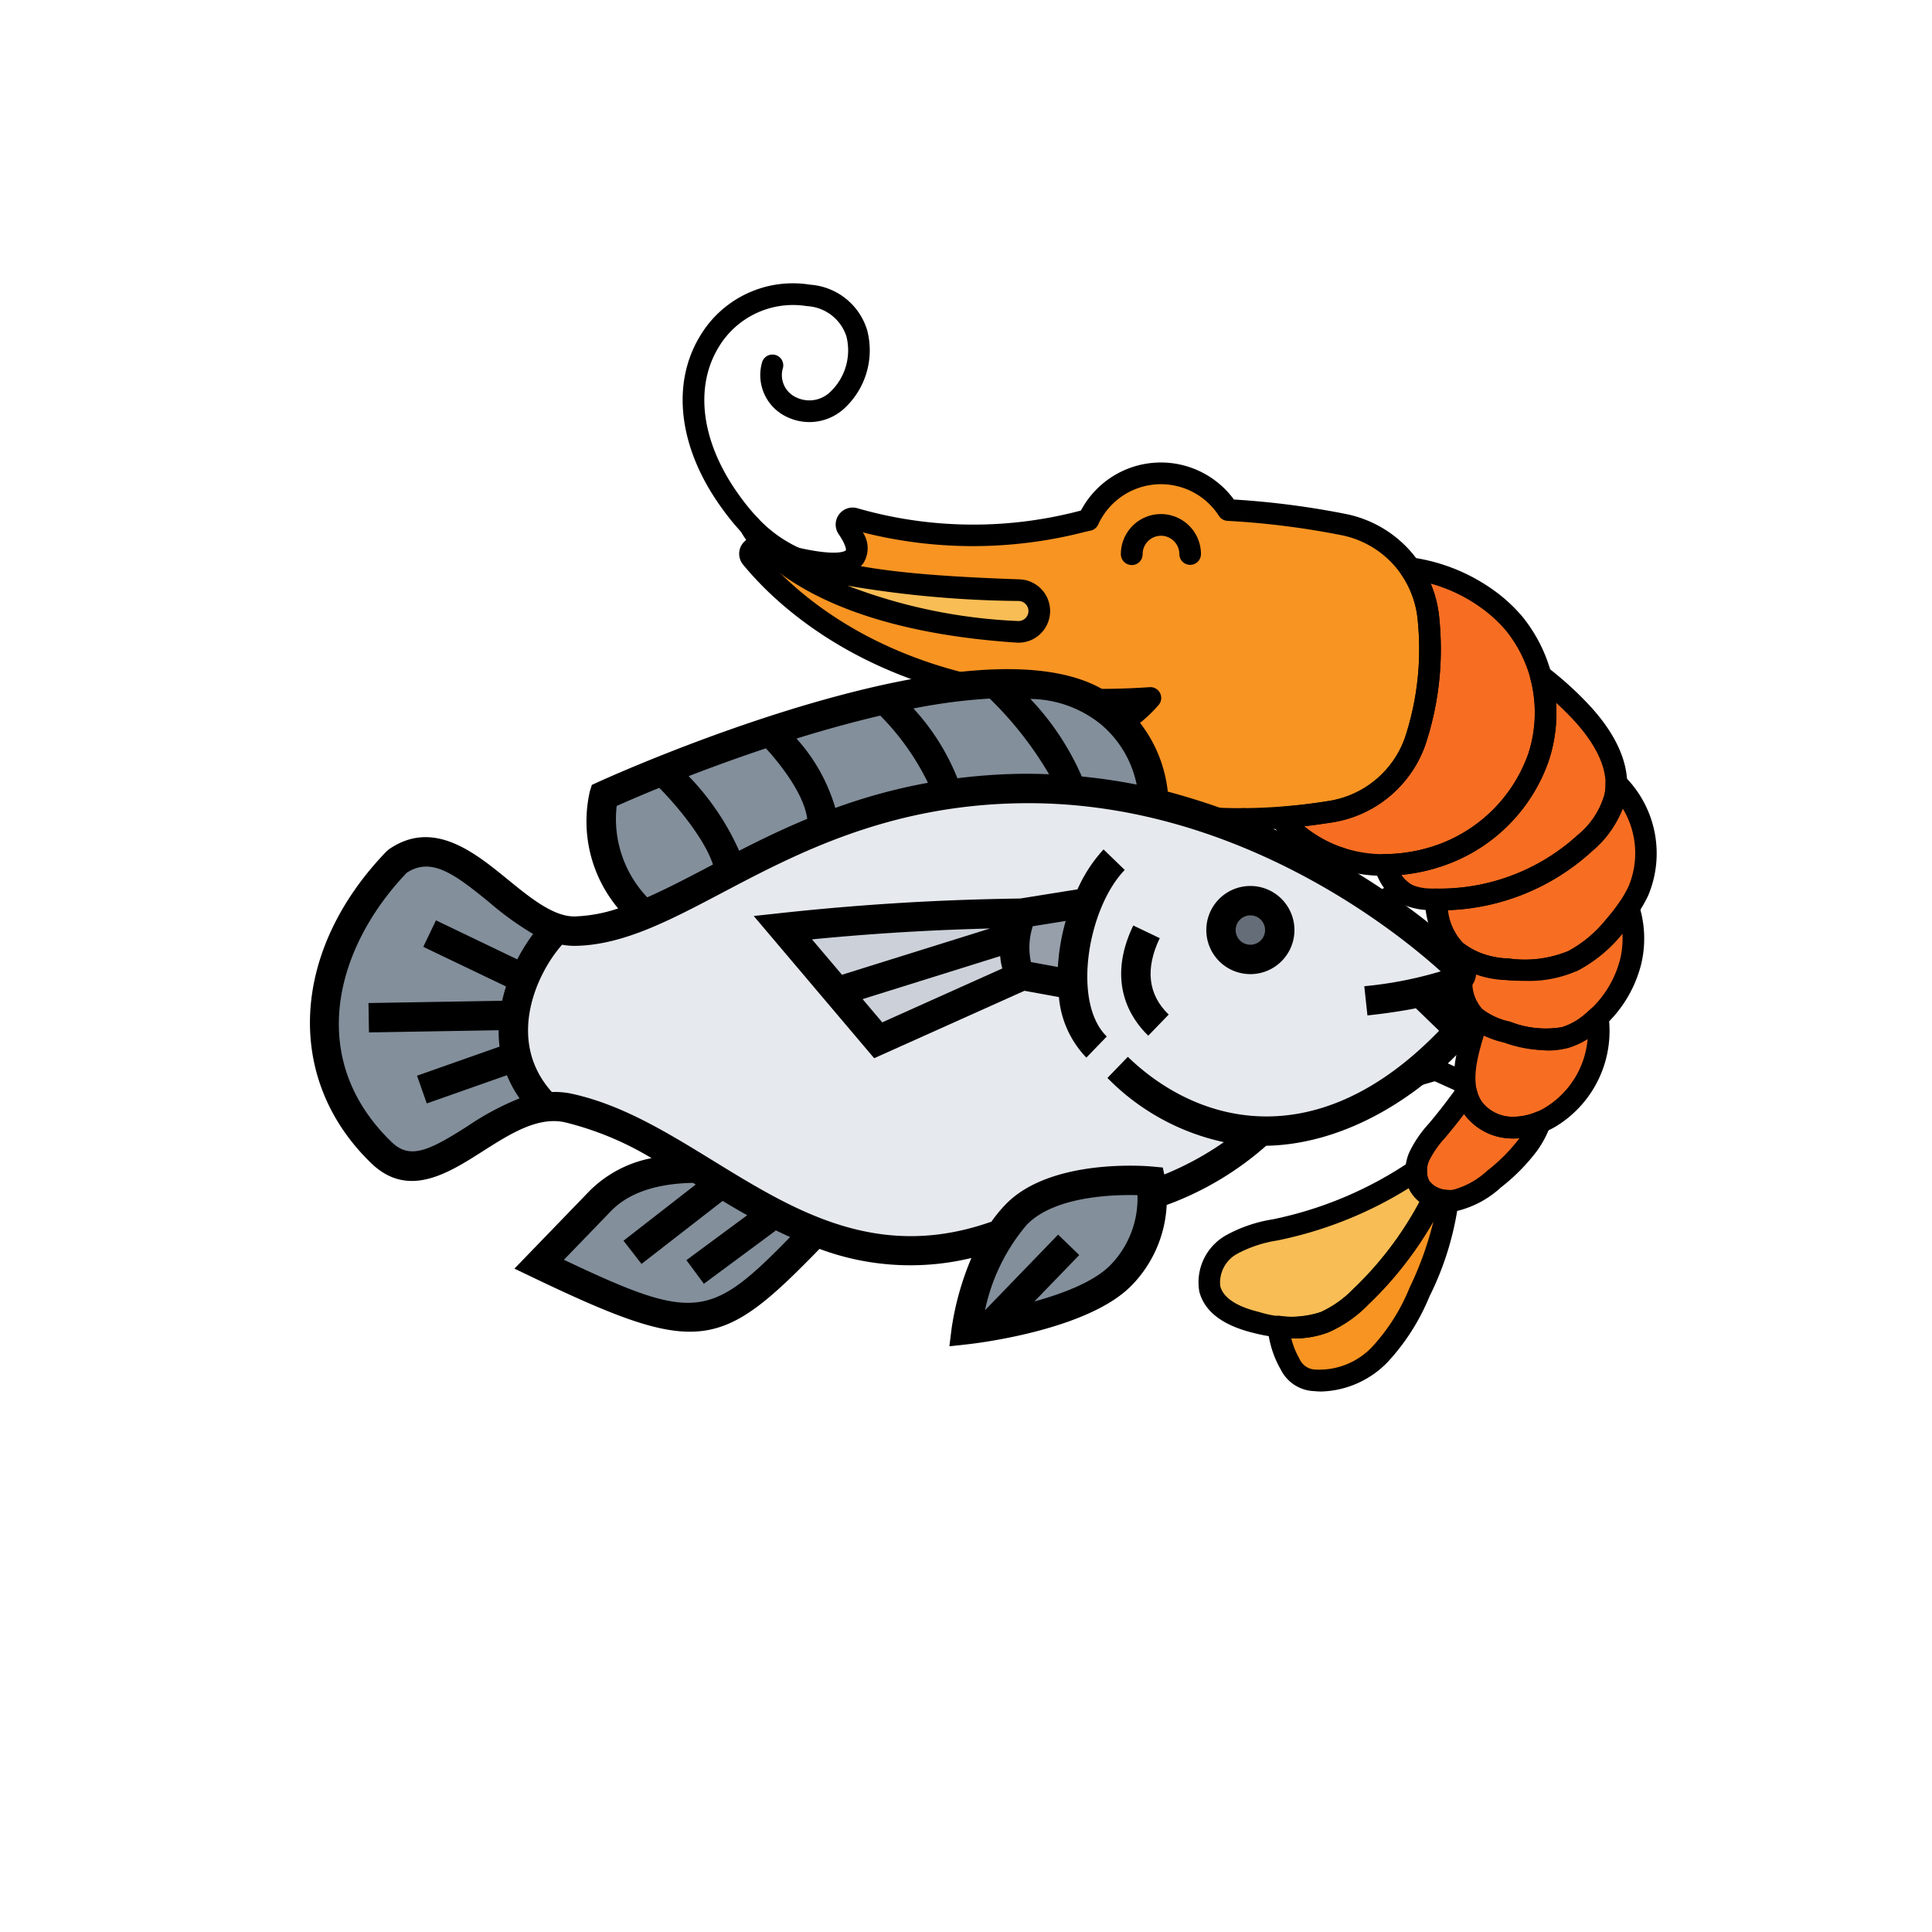 <svg xmlns="http://www.w3.org/2000/svg" width="150" height="150" viewBox="0 0 150 150">
  <g id="fish" transform="translate(-1263 1914)">
    <g id="Group_165" data-name="Group 165" transform="translate(499 17)">
      <path id="Path_99" data-name="Path 99" d="M0,0H150V150H0Z" transform="translate(764 -1931)" fill="none"/>
    </g>
    <g id="Group_169" data-name="Group 169">
      <g id="animal" transform="translate(1300.54 -1891.997)">
        <path id="Path_142" data-name="Path 142" d="M83.714,55.3a8.206,8.206,0,0,0-6.578-7.435,64.416,64.416,0,0,0-9-1.133,6.192,6.192,0,0,0-10.849.777c-.141.032-.285.058-.426.092a33.455,33.455,0,0,1-17.723-.2.479.479,0,0,0-.539.729c1.2,1.747,1.913,4.277-6.948,1.541a.48.48,0,0,0-.517.762c2.731,3.323,11.889,12.2,30.974,10.887a10.444,10.444,0,0,1-9.146,3.505.553.553,0,0,0-.392.985c2.812,2.252,10.155,6.529,23.589,4.323a8.319,8.319,0,0,0,6.5-5.447A22.641,22.641,0,0,0,83.714,55.3Z" transform="translate(-10.335 -29.136)" fill="#f89422"/>
        <path id="Path_143" data-name="Path 143" d="M31.019,55.949s3.24,7.087,20.742,8.25a1.619,1.619,0,1,0,.151-3.234C39.752,60.547,34.471,59.609,31.019,55.949Z" transform="translate(-10.33 -37.148)" fill="#f9bd55"/>
        <g id="Group_168" data-name="Group 168" transform="translate(69.993 30.46)">
          <path id="Path_144" data-name="Path 144" d="M195.588,100.028c.517-2.424-1-4.809-2.693-6.615a25.719,25.719,0,0,0-3.074-2.773,11.21,11.21,0,0,1-.183,6.347,12.428,12.428,0,0,1-7.565,7.575,13.41,13.41,0,0,1-4.347.763,3.669,3.669,0,0,0,1.858,2.357,4.543,4.543,0,0,0,1.622.312,16.7,16.7,0,0,0,12.038-4.359A7.174,7.174,0,0,0,195.588,100.028Z" transform="translate(-177.726 -90.641)" fill="#f76e23"/>
          <path id="Path_145" data-name="Path 145" d="M203.462,115.508a4.709,4.709,0,0,1-.1,1.03,7.172,7.172,0,0,1-2.343,3.607,16.711,16.711,0,0,1-11.583,4.371,6.071,6.071,0,0,0,1.528,3.975,6.514,6.514,0,0,0,4.047,1.45,9.871,9.871,0,0,0,5.085-.655,10.2,10.2,0,0,0,3.22-2.684,11.562,11.562,0,0,0,1.846-2.72A7.587,7.587,0,0,0,203.462,115.508Z" transform="translate(-185.501 -107.151)" fill="#f76e23"/>
          <path id="Path_146" data-name="Path 146" d="M208.566,148.444a7.694,7.694,0,0,0-.168-4.139,15.683,15.683,0,0,1-1.1,1.416,10.2,10.2,0,0,1-3.22,2.684,9.867,9.867,0,0,1-5.085.655,7.816,7.816,0,0,1-3.284-.882,7.582,7.582,0,0,0-.268,1.6,3.876,3.876,0,0,0,1.039,3,5.77,5.77,0,0,0,2.481,1.162,8.364,8.364,0,0,0,4.49.424,5.842,5.842,0,0,0,2.113-1.187A8.909,8.909,0,0,0,208.566,148.444Z" transform="translate(-189.485 -126.27)" fill="#f76e23"/>
          <path id="Path_147" data-name="Path 147" d="M206.014,169.925a5.84,5.84,0,0,1-2.113,1.187,8.365,8.365,0,0,1-4.49-.424,6.314,6.314,0,0,1-2.306-1.014l-.4,1.351c-.543,1.85-1.043,4,.072,5.577a3.8,3.8,0,0,0,2.869,1.5,5.687,5.687,0,0,0,3.186-.853,7.842,7.842,0,0,0,3.617-7.717C206.31,169.666,206.165,169.8,206.014,169.925Z" transform="translate(-189.933 -143.018)" fill="#f76e23"/>
          <path id="Path_148" data-name="Path 148" d="M192.22,189.689a3.8,3.8,0,0,1-2.869-1.5,3.485,3.485,0,0,1-.539-1.205q-1.022,1.445-2.158,2.8a9.26,9.26,0,0,0-1.422,2,2.734,2.734,0,0,0-.067,2.375,2.682,2.682,0,0,0,2.906,1.143,6.946,6.946,0,0,0,2.895-1.618,14.15,14.15,0,0,0,2.667-2.7,7.2,7.2,0,0,0,.908-1.724A5.29,5.29,0,0,1,192.22,189.689Z" transform="translate(-182.504 -154.606)" fill="#f76e23"/>
        </g>
        <path id="Path_149" data-name="Path 149" d="M165.167,211.239a27.774,27.774,0,0,1-5.67,7.69,9.018,9.018,0,0,1-2.792,1.964,7.281,7.281,0,0,1-3.6.343,6.956,6.956,0,0,0,.9,2.913,2.2,2.2,0,0,0,1.959,1.268,6.5,6.5,0,0,0,5.08-2.081,16.177,16.177,0,0,0,3.012-4.775,22.313,22.313,0,0,0,2.191-7.1A3.03,3.03,0,0,1,165.167,211.239Z" transform="translate(-91.389 -140.249)" fill="#f89422"/>
        <path id="Path_150" data-name="Path 150" d="M153.359,206.064a2.249,2.249,0,0,1-.238-1.153,30.288,30.288,0,0,1-10.374,4.494,12.5,12.5,0,0,0-3.926,1.245,3.352,3.352,0,0,0-1.729,3.457c.39,1.512,2.087,2.242,3.605,2.61a8.87,8.87,0,0,0,5.325-.024,9.012,9.012,0,0,0,2.792-1.964,27.774,27.774,0,0,0,5.67-7.69A2.174,2.174,0,0,1,153.359,206.064Z" transform="translate(-80.705 -136.048)" fill="#f9bd55"/>
        <path id="Path_151" data-name="Path 151" d="M171.591,70.049A11.51,11.51,0,0,0,170,68.52a13.44,13.44,0,0,0-6.475-2.749,8.249,8.249,0,0,1,1.448,4.062,22.637,22.637,0,0,1-1.048,9.388,8.318,8.318,0,0,1-6.5,5.447c-1.4.23-2.734.386-4,.485a10.612,10.612,0,0,0,7.69,3.662,13.5,13.5,0,0,0,4.827-.765,12.429,12.429,0,0,0,7.565-7.574,11.008,11.008,0,0,0-1.911-10.426Z" transform="translate(-91.595 -43.669)" fill="#f76e23"/>
        <path id="Path_152" data-name="Path 152" d="M117.54,57.25a.84.84,0,0,1-.84-.837,3.108,3.108,0,0,1,3.1-3.118h.01a3.108,3.108,0,0,1,3.108,3.1.84.84,0,0,1-.837.843h0a.84.84,0,0,1-.84-.837,1.43,1.43,0,0,0-1.428-1.423h0a1.43,1.43,0,0,0-1.423,1.433.84.84,0,0,1-.837.843Z" transform="translate(-67.216 -35.385)"/>
        <path id="Path_153" data-name="Path 153" d="M67.32,69.93A32.861,32.861,0,0,1,58.5,68.795a22.579,22.579,0,0,1-8.111-3.986,1.393,1.393,0,0,1,.994-2.477,10.032,10.032,0,0,0,6.277-1.382c.181-.111.352-.223.51-.334-17.622.492-26.344-7.657-29.342-11.306a1.32,1.32,0,0,1,1.414-2.1c5.8,1.791,6.561,1,6.569.989.022-.07-.021-.469-.559-1.25a1.319,1.319,0,0,1,1.482-2.008,32.5,32.5,0,0,0,17.274.183l.05-.012a7.031,7.031,0,0,1,11.879-.857,65,65,0,0,1,8.7,1.125,9.072,9.072,0,0,1,7.254,8.194A23.6,23.6,0,0,1,81.8,63.309a9.18,9.18,0,0,1-7.158,6A45.271,45.271,0,0,1,67.32,69.93ZM52.181,64.058c7.382,5.3,17.9,4.292,22.187,3.589a7.5,7.5,0,0,0,5.846-4.9,21.938,21.938,0,0,0,1-9.042,7.387,7.387,0,0,0-5.9-6.675,62.932,62.932,0,0,0-8.876-1.118.841.841,0,0,1-.663-.384A5.352,5.352,0,0,0,56.4,46.2a.839.839,0,0,1-.58.47l-.191.041c-.074.015-.148.031-.221.048a34.789,34.789,0,0,1-17.284.047,2.2,2.2,0,0,1,.046,2.389c-.854,1.163-3.041,1.165-7.231-.026C34.541,53.082,43.411,60,60.395,58.824a.84.84,0,0,1,.73,1.342A11.155,11.155,0,0,1,52.181,64.058Z" transform="translate(-8.676 -27.476)"/>
        <path id="Path_154" data-name="Path 154" d="M20.689,19.641a.837.837,0,0,1-.611-.263,19.315,19.315,0,0,1-1.673-2.064C15.139,12.73,14.551,7.772,16.834,4.05A8.385,8.385,0,0,1,25.355.1a4.992,4.992,0,0,1,4.429,3.524A6.141,6.141,0,0,1,28.019,9.7a4,4,0,0,1-4.407.693,3.581,3.581,0,0,1-1.97-4.312.84.84,0,1,1,1.582.567,1.9,1.9,0,0,0,1.066,2.207,2.333,2.333,0,0,0,2.62-.419A4.448,4.448,0,0,0,28.172,4.1a3.408,3.408,0,0,0-3.066-2.336,6.732,6.732,0,0,0-6.839,3.169c-1.919,3.128-1.355,7.394,1.508,11.41A17.674,17.674,0,0,0,21.3,18.224a.841.841,0,0,1-.611,1.417Z" transform="translate(0 0)"/>
        <path id="Path_155" data-name="Path 155" d="M50.212,63.383c-.055,0-.11,0-.165-.006-17.8-1.182-21.31-8.431-21.451-8.739a.84.84,0,0,1,1.376-.926c3.065,3.251,7.621,4.317,20.311,4.753a2.46,2.46,0,0,1,1.572,4.279,2.425,2.425,0,0,1-1.642.638Zm-13.28-4.427A41.662,41.662,0,0,0,50.157,61.7a.777.777,0,0,0,.822-.755.782.782,0,0,0-.755-.8,82.981,82.981,0,0,1-13.292-1.189Z" transform="translate(-8.67 -35.488)"/>
        <path id="Path_156" data-name="Path 156" d="M180.372,107.2q-.434,0-.868-.022a5.3,5.3,0,0,1-1.92-.383,4.42,4.42,0,0,1-2.316-2.864.84.84,0,0,1,.788-1.1,12.538,12.538,0,0,0,4.075-.714,11.639,11.639,0,0,0,7.05-7.049,10.4,10.4,0,0,0,.167-5.867.84.84,0,0,1,1.324-.88,26.72,26.72,0,0,1,3.174,2.864c2.386,2.537,3.389,5.084,2.9,7.365a7.861,7.861,0,0,1-2.6,4.048A17.446,17.446,0,0,1,180.372,107.2Zm-3.026-2.759a2.18,2.18,0,0,0,.92.819,3.824,3.824,0,0,0,1.323.241,15.953,15.953,0,0,0,11.425-4.137,6.288,6.288,0,0,0,2.092-3.165c.463-2.171-1.095-4.387-2.484-5.864q-.606-.645-1.278-1.26a11.95,11.95,0,0,1-.569,4.524,13.178,13.178,0,0,1-8.079,8.1,13.937,13.937,0,0,1-3.35.743Z" transform="translate(-106.073 -58.521)"/>
        <path id="Path_157" data-name="Path 157" d="M194.763,129.185c-.468,0-.961-.022-1.482-.067a7.3,7.3,0,0,1-4.558-1.682,6.875,6.875,0,0,1-1.782-4.505.841.841,0,0,1,.223-.649.8.8,0,0,1,.632-.266,15.877,15.877,0,0,0,10.995-4.148,6.288,6.288,0,0,0,2.092-3.165,3.824,3.824,0,0,0,.08-.847.84.84,0,0,1,1.42-.616,8.446,8.446,0,0,1,1.885,9.329,12.475,12.475,0,0,1-1.975,2.921,11.116,11.116,0,0,1-3.494,2.894A9.211,9.211,0,0,1,194.763,129.185Zm-6.033-5.5a4.365,4.365,0,0,0,1.158,2.536,5.812,5.812,0,0,0,3.536,1.218,8.9,8.9,0,0,0,4.653-.577,9.592,9.592,0,0,0,2.944-2.473,10.935,10.935,0,0,0,1.717-2.518,6.678,6.678,0,0,0-.434-6.057,8.649,8.649,0,0,1-2.373,3.284A17.519,17.519,0,0,1,188.73,123.689Z" transform="translate(-113.848 -75.031)"/>
        <path id="Path_158" data-name="Path 158" d="M200.493,153.713a12.6,12.6,0,0,1-3.42-.625,6.525,6.525,0,0,1-2.83-1.361,4.684,4.684,0,0,1-1.3-3.652,8.4,8.4,0,0,1,.3-1.773.84.84,0,0,1,1.238-.507,6.888,6.888,0,0,0,2.93.769,8.9,8.9,0,0,0,4.653-.577A9.592,9.592,0,0,0,205,143.512a14.784,14.784,0,0,0,1.04-1.34.84.84,0,0,1,1.493.21,8.59,8.59,0,0,1,.188,4.594,9.741,9.741,0,0,1-3.282,5.186,6.6,6.6,0,0,1-2.423,1.35,5.652,5.652,0,0,1-1.527.2Zm-5.831-5.992q-.029.223-.039.433a3.024,3.024,0,0,0,.778,2.354,5.171,5.171,0,0,0,2.132.963,7.548,7.548,0,0,0,4.033.423,4.963,4.963,0,0,0,1.8-1.024,8.055,8.055,0,0,0,2.721-4.28,6.914,6.914,0,0,0,.171-1.963,11.079,11.079,0,0,1-3.479,2.876,12.6,12.6,0,0,1-8.12.218Zm12.245-.938h0Z" transform="translate(-117.832 -94.15)"/>
        <path id="Path_159" data-name="Path 159" d="M198.267,177.291c-.108,0-.216,0-.323-.01a4.63,4.63,0,0,1-3.5-1.852c-1.444-2.038-.63-4.81-.193-6.3l.4-1.351a.84.84,0,0,1,1.337-.414,5.541,5.541,0,0,0,2,.857,7.548,7.548,0,0,0,4.033.423,4.964,4.964,0,0,0,1.8-1.024c.138-.115.27-.236.4-.359a.84.84,0,0,1,1.407.49,8.676,8.676,0,0,1-4.022,8.562A6.616,6.616,0,0,1,198.267,177.291Zm-2.317-8-.091.308c-.494,1.684-.947,3.587-.049,4.854a2.982,2.982,0,0,0,2.234,1.146,4.922,4.922,0,0,0,2.709-.738,6.918,6.918,0,0,0,3.255-5.3,5.8,5.8,0,0,1-1.536.7,9.115,9.115,0,0,1-4.947-.425A10.914,10.914,0,0,1,195.95,169.3Z" transform="translate(-118.285 -110.9)"/>
        <path id="Path_160" data-name="Path 160" d="M185.762,194.55a3.334,3.334,0,0,1-3-1.657,3.523,3.523,0,0,1,.047-3.117,9.065,9.065,0,0,1,1.409-2.031l.133-.158c.733-.874,1.445-1.8,2.116-2.749a.84.84,0,0,1,1.5.286,2.629,2.629,0,0,0,.409.919,2.981,2.981,0,0,0,2.234,1.146h0a4.453,4.453,0,0,0,1.951-.363.84.84,0,0,1,1.112,1.059,8.014,8.014,0,0,1-1.014,1.926,15.044,15.044,0,0,1-2.822,2.864,7.7,7.7,0,0,1-3.259,1.791A4.068,4.068,0,0,1,185.762,194.55Zm1.215-7.57q-.655.866-1.343,1.687l-.135.161a7.7,7.7,0,0,0-1.168,1.65,1.9,1.9,0,0,0-.086,1.633,1.871,1.871,0,0,0,2,.71,6.287,6.287,0,0,0,2.53-1.445,13.569,13.569,0,0,0,2.5-2.517,5.409,5.409,0,0,1-.766.008,4.63,4.63,0,0,1-3.5-1.852Z" transform="translate(-110.847 -122.486)"/>
        <path id="Path_161" data-name="Path 161" d="M154.8,224.622a5.731,5.731,0,0,1-.578-.029,3.019,3.019,0,0,1-2.6-1.684,7.82,7.82,0,0,1-1.011-3.266.841.841,0,0,1,.939-.9,6.417,6.417,0,0,0,3.184-.289,8.342,8.342,0,0,0,2.524-1.792,26.792,26.792,0,0,0,5.5-7.457.839.839,0,0,1,1.073-.4,2.2,2.2,0,0,0,.783.16.84.84,0,0,1,.817.918,23.428,23.428,0,0,1-2.264,7.373,16.935,16.935,0,0,1-3.18,5.016A7.444,7.444,0,0,1,154.8,224.622Zm-2.357-4.131a6.009,6.009,0,0,0,.631,1.577,1.393,1.393,0,0,0,1.316.853,5.655,5.655,0,0,0,4.4-1.838,15.181,15.181,0,0,0,2.844-4.533,26.032,26.032,0,0,0,1.85-5.154,28.372,28.372,0,0,1-5.07,6.481,9.85,9.85,0,0,1-3.061,2.137A7.28,7.28,0,0,1,152.446,220.491Z" transform="translate(-89.729 -138.589)"/>
        <path id="Path_162" data-name="Path 162" d="M141.95,216.3a13.353,13.353,0,0,1-3.114-.423c-2.4-.581-3.82-1.663-4.221-3.216a4.189,4.189,0,0,1,2.1-4.382,11.075,11.075,0,0,1,3.615-1.226c.19-.041.38-.081.569-.123a29.647,29.647,0,0,0,10.085-4.369.84.84,0,0,1,1.311.731,1.41,1.41,0,0,0,.143.726,1.371,1.371,0,0,0,.7.589.84.84,0,0,1,.431,1.152,28.463,28.463,0,0,1-5.841,7.923,9.851,9.851,0,0,1-3.061,2.137A7.337,7.337,0,0,1,141.95,216.3Zm8.923-11.664a30.843,30.843,0,0,1-9.607,3.933c-.194.043-.388.085-.584.126a9.688,9.688,0,0,0-3.085,1.014,2.545,2.545,0,0,0-1.356,2.531c.291,1.128,1.786,1.712,2.989,2a7.919,7.919,0,0,0,4.817.011,8.341,8.341,0,0,0,2.524-1.792,26.742,26.742,0,0,0,5.138-6.762,2.806,2.806,0,0,1-.757-.9C150.924,204.743,150.9,204.688,150.873,204.633Z" transform="translate(-79.041 -134.389)"/>
        <path id="Path_163" data-name="Path 163" d="M159.754,88c-.107,0-.215,0-.323,0a11.47,11.47,0,0,1-8.3-3.946.84.84,0,0,1,.565-1.393c1.3-.1,2.624-.261,3.933-.476a7.5,7.5,0,0,0,5.846-4.9,21.938,21.938,0,0,0,1-9.042,7.433,7.433,0,0,0-1.3-3.649.84.84,0,0,1,.812-1.309,14.312,14.312,0,0,1,6.879,2.924,12.391,12.391,0,0,1,1.7,1.641,11.859,11.859,0,0,1,2.068,11.237,13.177,13.177,0,0,1-8.079,8.1A14.232,14.232,0,0,1,159.754,88Zm-6.095-3.846a9.629,9.629,0,0,0,5.807,2.163,12.642,12.642,0,0,0,4.526-.717,11.639,11.639,0,0,0,7.05-7.049,10.145,10.145,0,0,0-1.754-9.616h0a10.691,10.691,0,0,0-1.474-1.417,12.3,12.3,0,0,0-4.341-2.2,9.074,9.074,0,0,1,.677,2.8,23.6,23.6,0,0,1-1.093,9.734,9.181,9.181,0,0,1-7.158,6C155.155,83.961,154.407,84.066,153.659,84.154Z" transform="translate(-89.935 -42.01)"/>
        <path id="Path_164" data-name="Path 164" d="M69.637,132.209a.85.85,0,0,1-.193-.023.84.84,0,0,1-.625-1.011l1.738-7.38a.845.845,0,0,1,.166-.337l5.43-6.679a.84.84,0,0,1,.393-.269L82,114.74a.84.84,0,1,1,.519,1.6L77.3,118.031l-5.152,6.337-1.694,7.192A.841.841,0,0,1,69.637,132.209Z" transform="translate(-35.411 -76.154)"/>
        <path id="Path_165" data-name="Path 165" d="M100.861,140.094a.84.84,0,0,1-.833-.743l-.833-7.167a.835.835,0,0,1,.041-.374l2.7-7.735a.839.839,0,0,1,.277-.386l5.081-3.952a.84.84,0,0,1,1.032,1.326l-4.885,3.8-2.551,7.319.811,6.976a.84.84,0,0,1-.737.932.82.82,0,0,1-.1.006Z" transform="translate(-55.589 -79.381)"/>
        <path id="Path_166" data-name="Path 166" d="M129.924,140.961a.841.841,0,0,1-.8-.585l-1.933-6.051a.846.846,0,0,1-.031-.374l1.021-7.139a.836.836,0,0,1,.2-.433l4.145-4.761a.84.84,0,1,1,1.267,1.1l-3.982,4.574-.959,6.7,1.875,5.867a.841.841,0,0,1-.8,1.1Z" transform="translate(-74.155 -80.556)"/>
        <path id="Path_167" data-name="Path 167" d="M158.735,137.95a.84.84,0,0,1-.84-.84V133.89a.841.841,0,0,1,.2-.547l2.364-2.758a.84.84,0,1,1,1.276,1.094l-2.162,2.523v2.908A.84.84,0,0,1,158.735,137.95Z" transform="translate(-94.566 -86.506)"/>
        <path id="Path_168" data-name="Path 168" d="M168.282,144.3a.841.841,0,0,1-.806-1.079l.917-3.086a.841.841,0,0,1,.349-.466l2.914-1.883a.84.84,0,0,1,.912,1.412l-2.654,1.714-.828,2.788A.84.84,0,0,1,168.282,144.3Z" transform="translate(-100.904 -91.393)"/>
        <path id="Path_169" data-name="Path 169" d="M175.919,154.451a.84.84,0,0,1-.747-1.224l1.47-2.864a.845.845,0,0,1,.43-.394l3.27-1.337a.84.84,0,0,1,.636,1.556l-2.983,1.219-1.327,2.588A.84.84,0,0,1,175.919,154.451Z" transform="translate(-105.975 -98.641)"/>
        <path id="Path_170" data-name="Path 170" d="M178.948,168.768a.84.84,0,0,1-.547-1.478l2.445-2.094a.84.84,0,0,1,.546-.2h0l3.054,0a.84.84,0,0,1,0,1.68H181.7l-2.209,1.892A.839.839,0,0,1,178.948,168.768Z" transform="translate(-107.986 -109.546)"/>
        <path id="Path_171" data-name="Path 171" d="M183.891,181.871a.835.835,0,0,1-.346-.075l-1.969-.892-2.793.812a.84.84,0,1,1-.469-1.613l3.091-.9a.842.842,0,0,1,.581.041l2.252,1.021a.841.841,0,0,1-.347,1.606Z" transform="translate(-107.721 -118.958)"/>
      </g>
      <g id="food" transform="matrix(0.719, 0.695, -0.695, 0.719, 1329.463, -1887.053)">
        <path id="Path_131" data-name="Path 131" d="M64.63,5.422h3.137a1,1,0,0,1,1.141,1.141c0,5.5-1.654,11.407-5.715,15.228a22.868,22.868,0,0,1-2.27,8.726H59.782s-5.7,4.563-5.7,9.125a10.306,10.306,0,0,0,.251,2.224l-.251.057a19.179,19.179,0,0,1-10.266,9.524,59.3,59.3,0,0,1-10.3,2.874c-3.707.833-7.266,1.722-10.232,3.57A4.926,4.926,0,0,0,22,59.033c-6.741-.091-8.988-6.867-8.988-10.266l-.125-.274a4.237,4.237,0,0,0,1.266-.867,14.532,14.532,0,0,0,2.931-4.574c.913-2.065,1.654-4.46,2.521-7.061a72.858,72.858,0,0,1,2.886-7.585h.011a42.432,42.432,0,0,1,5.007-8.441,43.606,43.606,0,0,1,3.753-4.277,37.819,37.819,0,0,1,2.954-2.669,43.327,43.327,0,0,1,5.35-3.764A53.827,53.827,0,0,1,65.486,2c1.141,0,.285,1.711-.855,3.422Z" transform="translate(1.672 0.141)" fill="#e6e9ed"/>
        <g id="Group_167" data-name="Group 167" transform="translate(2.141 6.703)">
          <path id="Path_132" data-name="Path 132" d="M14.547,43.034c0,3.4,2.247,10.175,8.988,10.266-1.38,1.665-1.859,4.084-2.4,6.262-.673,2.76-1.46,5.144-4.312,5.144a13.618,13.618,0,0,1-10.95-5.019A18.981,18.981,0,0,1,2,47.6c1.015-5.1,8.418-2.909,12.422-4.836Z" transform="translate(-2 -0.83)" fill="#838f9b"/>
          <path id="Path_133" data-name="Path 133" d="M53.563,43.768c-.673.913-1.141,1.483-1.141,1.483a19.939,19.939,0,0,1-3.16-6.9h-.011A10.307,10.307,0,0,1,49,36.125C49,31.563,54.7,27,54.7,27a8.555,8.555,0,0,1,3.422,6.844C58.125,37.095,55.228,41.509,53.563,43.768Z" transform="translate(4.611 -3.046)" fill="#838f9b"/>
          <path id="Path_134" data-name="Path 134" d="M31.388,48.224a59.3,59.3,0,0,0,10.3-2.874c0,11.03-.16,12.205-13.688,16.711V55.217q0-3.422,3.422-6.844Z" transform="translate(1.657 -0.465)" fill="#838f9b"/>
          <path id="Path_135" data-name="Path 135" d="M40.06,8.6A9.5,9.5,0,0,0,32.954,6c-2.692,0-5.441,1.768-8.076,4.483a47.91,47.91,0,0,0-5.4,6.924c-1.7,2.589-3.274,5.35-4.665,7.985-1.528,2.92-2.84,5.68-3.81,7.859C9.73,36.079,9,37.938,9,37.938s2.167,4.346,8.635,4.551c.913-2.065,1.654-4.46,2.521-7.061a72.859,72.859,0,0,1,2.886-7.585h.011A42.432,42.432,0,0,1,28.06,19.4a43.606,43.606,0,0,1,3.753-4.277,37.82,37.82,0,0,1,2.954-2.669,43.327,43.327,0,0,1,5.35-3.764Z" transform="translate(-1.015 -6)" fill="#838f9b"/>
        </g>
        <path id="Path_136" data-name="Path 136" d="M37.46,21.574,36.547,20C34.266,22.281,29.7,26.844,24,33.688l6.775.673,4.631.468,4.563-11.407C39.867,23.422,39.764,23.411,37.46,21.574Z" transform="translate(3.235 2.672)" fill="#ccd1d9"/>
        <path id="Path_137" data-name="Path 137" d="M38.422,23.934c-.1,0-.205-.011-2.509-1.848L35,20.512l3.114-4.152a15.3,15.3,0,0,0,3.616,5.372Z" transform="translate(4.782 2.16)" fill="#969faa"/>
        <ellipse id="Ellipse_15" data-name="Ellipse 15" cx="1.5" cy="2" rx="1.5" ry="2" transform="translate(52 9)" fill="#656d78"/>
        <path id="Path_138" data-name="Path 138" d="M47.422,13.844A3.422,3.422,0,1,0,44,10.422,3.426,3.426,0,0,0,47.422,13.844Zm0-4.563a1.141,1.141,0,1,1-1.141,1.141A1.142,1.142,0,0,1,47.422,9.281Z" transform="translate(6.048 0.844)"/>
        <path id="Path_139" data-name="Path 139" d="M40.247,13H37.966a11.393,11.393,0,0,0,.7,3.633l-2.7,3.6c-2.253,2.253-6.867,6.875-12.56,13.707l-1.376,1.652,14.4,1.44,4.75-11.874,2.262-1.508a7.734,7.734,0,0,0,4.8,1.9V23.266c-3.778,0-7.985-6.12-7.985-10.266Zm-.533,6.034a16.493,16.493,0,0,0,2.047,2.992l-1.769,1.179a5.313,5.313,0,0,1-1.831-2.1Zm-3.82,4.506L30.128,34.111l-3.584-.358C30.4,29.224,33.665,25.806,35.894,23.54Zm-.95,11.053-2.351-.235,5.36-9.827a4.766,4.766,0,0,0,.786.575Z" transform="translate(2.957 1.688)"/>
        <path id="Path_140" data-name="Path 140" d="M47.837,20.748V18.466c-2.23,0-3.784-1.273-4.622-3.782l-2.163.722C42.6,20.054,45.967,20.748,47.837,20.748Z" transform="translate(5.634 1.925)"/>
        <path id="Path_141" data-name="Path 141" d="M65.991,22.458c4.08-4.1,5.73-10.2,5.73-15.755a2.138,2.138,0,0,0-2.281-2.281H68.293c.785-1.643.513-2.248.387-2.521A1.6,1.6,0,0,0,67.158,1a55.973,55.973,0,0,0-25.77,6.994,10.522,10.522,0,0,0-7.309-2.432c-12.046,0-24.492,31.328-25.016,32.662l-.186.473.227.454a10.515,10.515,0,0,0,7.907,5.022,11.731,11.731,0,0,1-1.989,2.787c-1.168,1.168-3.493,1.364-5.74,1.555-3.314.279-7.438.627-8.259,4.731L1,53.47c0,10.745,6.567,18.25,15.969,18.25,3.983,0,4.838-3.558,5.591-6.7.576-2.4,1.171-4.883,3-6.024a24.192,24.192,0,0,1,6.791-2.686,9.307,9.307,0,0,0-1.693,5.141v8.426l1.5-.5c13.549-4.516,14.424-6.048,14.466-17.063a20.178,20.178,0,0,0,8.97-7.689,22.2,22.2,0,0,0,2.667,4.963l.866,1.154.924-1.109c.242-.292,5.967-7.218,5.967-12.137a9.574,9.574,0,0,0-2.385-6.367,24.2,24.2,0,0,0,2.359-8.676ZM39.274,9.281c-1.184.764-2.355,1.6-3.5,2.509a20.828,20.828,0,0,0-7.053-1.556,8.845,8.845,0,0,1,5.362-2.391A8.266,8.266,0,0,1,39.274,9.281ZM26.425,12.41a27.759,27.759,0,0,1,7.4,1.022c-.571.511-1.137,1.036-1.692,1.59A44.178,44.178,0,0,0,28.927,18.6a17.662,17.662,0,0,0-6.221-1.523A44.182,44.182,0,0,1,26.425,12.41ZM20.653,34.426a20.034,20.034,0,0,0-6.846-1.442c.833-1.8,1.778-3.738,2.813-5.72,1.711.1,4.638.519,6.112,1.708C21.916,30.856,21.247,32.685,20.653,34.426Zm3.058-7.58A13.852,13.852,0,0,0,17.8,25.066c1.08-1.968,2.235-3.932,3.438-5.8a19.6,19.6,0,0,1,6.287,1.177,43.987,43.987,0,0,0-3.811,6.4ZM11.4,38.532c.389-.97.861-2.09,1.4-3.308,2.132.044,5.371.445,7.133,1.382l-.114.347c-.594,1.809-1.158,3.5-1.783,5.031A8.835,8.835,0,0,1,11.4,38.532Zm5.573,30.907c-9.408,0-13.646-7.94-13.688-15.851.506-2.211,2.694-2.506,6.193-2.8a23.772,23.772,0,0,0,4.165-.6,13.831,13.831,0,0,0,.486,2.272L7.483,54.669l.722,2.164,6.758-2.253q.252.512.555,1.008l-7.34,7.34,1.613,1.613,7.122-7.122a9.379,9.379,0,0,0,.934.868L14.81,64.365l2.041,1.021,2.95-5.9a9.159,9.159,0,0,0,1.954.609,21.457,21.457,0,0,0-1.41,4.395c-.828,3.441-1.4,4.949-3.375,4.949Zm15.969-2.726V61.455c0-1.946,1.029-3.964,3.054-6l.244-.055-1,7.034,2.258.323,1.128-7.894c.712-.164,1.427-.336,2.144-.525L39.8,60.125l2.251.375,1.141-6.844-.048-.008c.4-.128.8-.266,1.2-.408-.048,8.9-.765,9.88-11.4,13.473ZM54.731,41.554C50.559,49.9,43.142,51.537,35.968,53.122c-4.224.934-8.213,1.816-11.62,3.944A6.341,6.341,0,0,0,23.215,58c-5.368-.384-7.255-5.815-7.375-8.776a5.391,5.391,0,0,0,.794-.644c2.624-2.622,3.884-6.462,5.344-10.907,2.019-6.146,4.531-13.8,11.766-21.031C45.65,4.73,62.1,3.43,66.325,3.3A30.612,30.612,0,0,1,62.86,8.255l1.753,1.46c.978-1.174,1.729-2.164,2.316-3.011h2.511c0,13.456-8.249,18.25-15.969,18.25v2.281a17.931,17.931,0,0,0,9.964-2.7,23.662,23.662,0,0,1-1.581,5.021l-.46-.307-.651.521c-.25.2-6.131,4.963-6.131,10.016a11.339,11.339,0,0,0,.147,1.784Zm6.724,2.1V38.642H59.173v8.166a14.931,14.931,0,0,1-2.281-7.025c0-3.07,3.146-6.309,4.58-7.626A7.409,7.409,0,0,1,63.736,37.5C63.736,39.262,62.681,41.578,61.455,43.653Z" transform="translate(0 0)"/>
      </g>
    </g>
  </g>
</svg>

